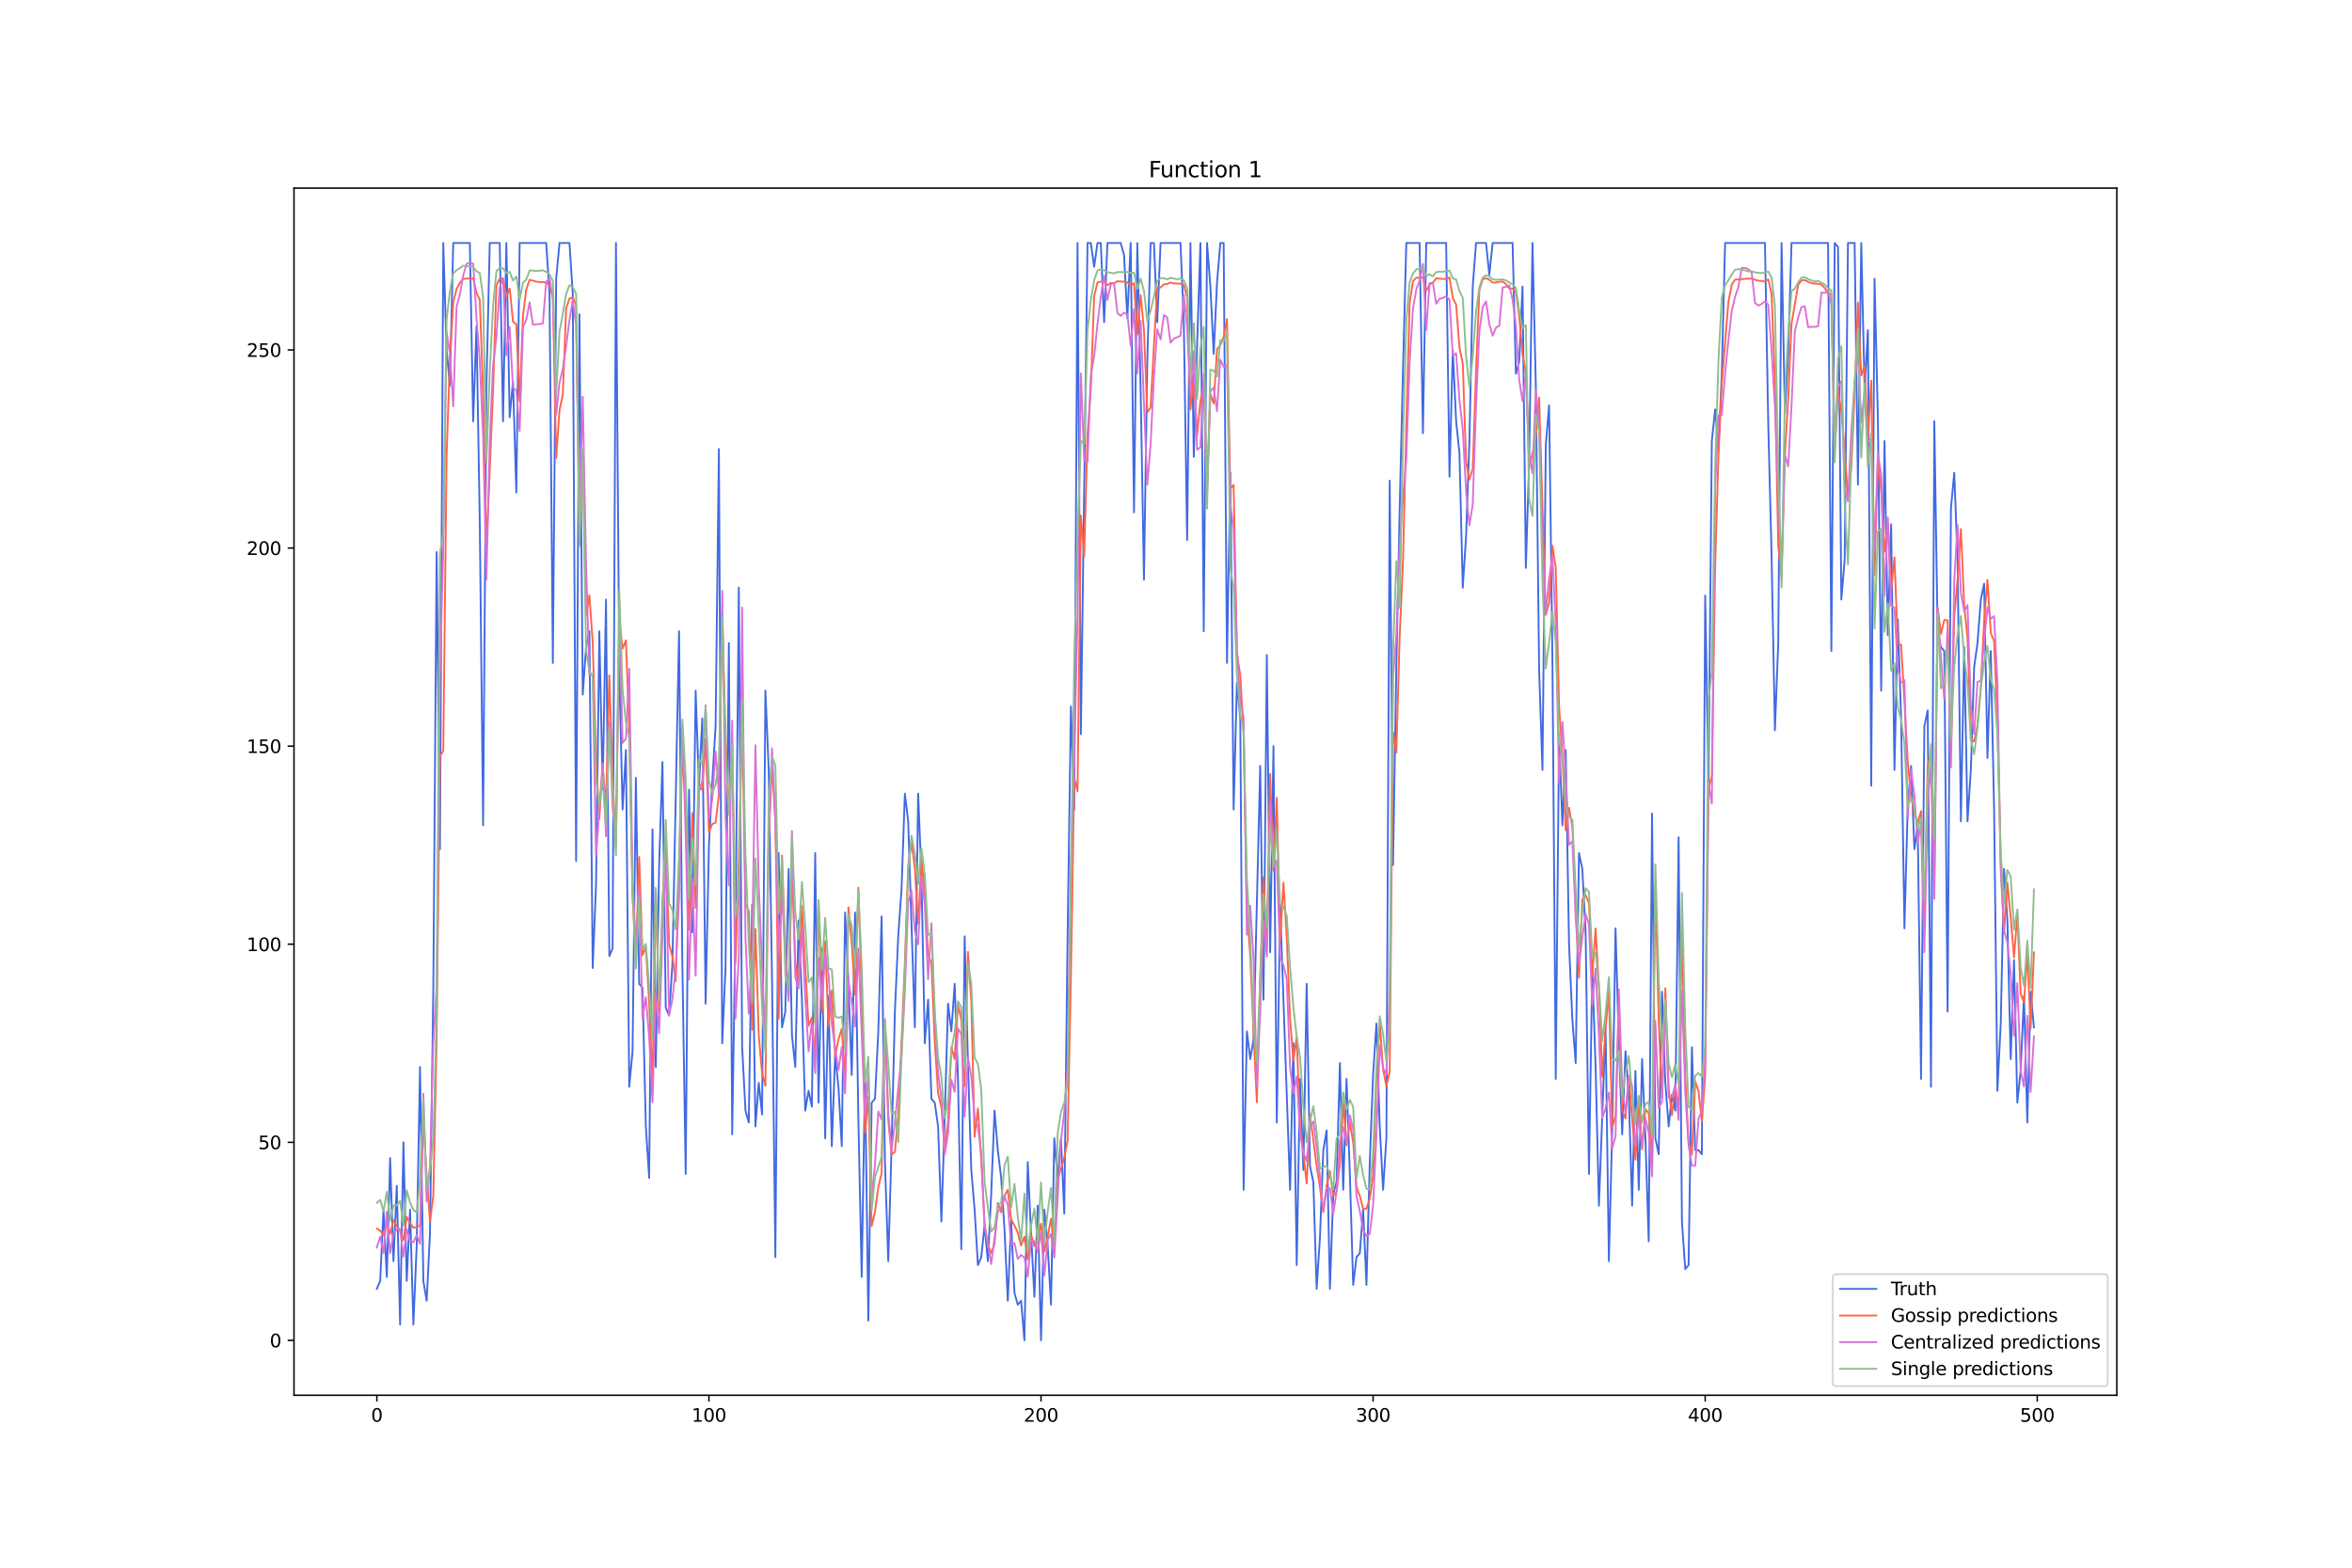<?xml version="1.0" encoding="utf-8" standalone="no"?>
<!DOCTYPE svg PUBLIC "-//W3C//DTD SVG 1.1//EN"
  "http://www.w3.org/Graphics/SVG/1.1/DTD/svg11.dtd">
<svg xmlns:xlink="http://www.w3.org/1999/xlink" width="1296pt" height="864pt" viewBox="0 0 1296 864" xmlns="http://www.w3.org/2000/svg" version="1.1">
 <defs>
  <style type="text/css">*{stroke-linejoin: round; stroke-linecap: butt}</style>
 </defs>
 <g id="figure_1">
  <g id="patch_1">
   <path d="M 0 864 
L 1296 864 
L 1296 0 
L 0 0 
z
" style="fill: #ffffff"/>
  </g>
  <g id="axes_1">
   <g id="patch_2">
    <path d="M 162 768.96 
L 1166.4 768.96 
L 1166.4 103.68 
L 162 103.68 
z
" style="fill: #ffffff"/>
   </g>
   <g id="matplotlib.axis_1">
    <g id="xtick_1">
     <g id="line2d_1">
      <defs>
       <path id="m20502ff888" d="M 0 0 
L 0 3.5 
" style="stroke: #000000; stroke-width: 0.8"/>
      </defs>
      <g>
       <use xlink:href="#m20502ff888" x="207.655" y="768.96" style="stroke: #000000; stroke-width: 0.8"/>
      </g>
     </g>
     <g id="text_1">
      <!-- 0 -->
      <g transform="translate(204.473 783.558) scale(0.1 -0.1)">
       <defs>
        <path id="DejaVuSans-30" d="M 2034 4250 
Q 1547 4250 1301 3770 
Q 1056 3291 1056 2328 
Q 1056 1369 1301 889 
Q 1547 409 2034 409 
Q 2525 409 2770 889 
Q 3016 1369 3016 2328 
Q 3016 3291 2770 3770 
Q 2525 4250 2034 4250 
z
M 2034 4750 
Q 2819 4750 3233 4129 
Q 3647 3509 3647 2328 
Q 3647 1150 3233 529 
Q 2819 -91 2034 -91 
Q 1250 -91 836 529 
Q 422 1150 422 2328 
Q 422 3509 836 4129 
Q 1250 4750 2034 4750 
z
" transform="scale(0.016)"/>
       </defs>
       <use xlink:href="#DejaVuSans-30"/>
      </g>
     </g>
    </g>
    <g id="xtick_2">
     <g id="line2d_2">
      <g>
       <use xlink:href="#m20502ff888" x="390.639" y="768.96" style="stroke: #000000; stroke-width: 0.8"/>
      </g>
     </g>
     <g id="text_2">
      <!-- 100 -->
      <g transform="translate(381.095 783.558) scale(0.1 -0.1)">
       <defs>
        <path id="DejaVuSans-31" d="M 794 531 
L 1825 531 
L 1825 4091 
L 703 3866 
L 703 4441 
L 1819 4666 
L 2450 4666 
L 2450 531 
L 3481 531 
L 3481 0 
L 794 0 
L 794 531 
z
" transform="scale(0.016)"/>
       </defs>
       <use xlink:href="#DejaVuSans-31"/>
       <use xlink:href="#DejaVuSans-30" x="63.623"/>
       <use xlink:href="#DejaVuSans-30" x="127.246"/>
      </g>
     </g>
    </g>
    <g id="xtick_3">
     <g id="line2d_3">
      <g>
       <use xlink:href="#m20502ff888" x="573.623" y="768.96" style="stroke: #000000; stroke-width: 0.8"/>
      </g>
     </g>
     <g id="text_3">
      <!-- 200 -->
      <g transform="translate(564.079 783.558) scale(0.1 -0.1)">
       <defs>
        <path id="DejaVuSans-32" d="M 1228 531 
L 3431 531 
L 3431 0 
L 469 0 
L 469 531 
Q 828 903 1448 1529 
Q 2069 2156 2228 2338 
Q 2531 2678 2651 2914 
Q 2772 3150 2772 3378 
Q 2772 3750 2511 3984 
Q 2250 4219 1831 4219 
Q 1534 4219 1204 4116 
Q 875 4013 500 3803 
L 500 4441 
Q 881 4594 1212 4672 
Q 1544 4750 1819 4750 
Q 2544 4750 2975 4387 
Q 3406 4025 3406 3419 
Q 3406 3131 3298 2873 
Q 3191 2616 2906 2266 
Q 2828 2175 2409 1742 
Q 1991 1309 1228 531 
z
" transform="scale(0.016)"/>
       </defs>
       <use xlink:href="#DejaVuSans-32"/>
       <use xlink:href="#DejaVuSans-30" x="63.623"/>
       <use xlink:href="#DejaVuSans-30" x="127.246"/>
      </g>
     </g>
    </g>
    <g id="xtick_4">
     <g id="line2d_4">
      <g>
       <use xlink:href="#m20502ff888" x="756.607" y="768.96" style="stroke: #000000; stroke-width: 0.8"/>
      </g>
     </g>
     <g id="text_4">
      <!-- 300 -->
      <g transform="translate(747.063 783.558) scale(0.1 -0.1)">
       <defs>
        <path id="DejaVuSans-33" d="M 2597 2516 
Q 3050 2419 3304 2112 
Q 3559 1806 3559 1356 
Q 3559 666 3084 287 
Q 2609 -91 1734 -91 
Q 1441 -91 1130 -33 
Q 819 25 488 141 
L 488 750 
Q 750 597 1062 519 
Q 1375 441 1716 441 
Q 2309 441 2620 675 
Q 2931 909 2931 1356 
Q 2931 1769 2642 2001 
Q 2353 2234 1838 2234 
L 1294 2234 
L 1294 2753 
L 1863 2753 
Q 2328 2753 2575 2939 
Q 2822 3125 2822 3475 
Q 2822 3834 2567 4026 
Q 2313 4219 1838 4219 
Q 1578 4219 1281 4162 
Q 984 4106 628 3988 
L 628 4550 
Q 988 4650 1302 4700 
Q 1616 4750 1894 4750 
Q 2613 4750 3031 4423 
Q 3450 4097 3450 3541 
Q 3450 3153 3228 2886 
Q 3006 2619 2597 2516 
z
" transform="scale(0.016)"/>
       </defs>
       <use xlink:href="#DejaVuSans-33"/>
       <use xlink:href="#DejaVuSans-30" x="63.623"/>
       <use xlink:href="#DejaVuSans-30" x="127.246"/>
      </g>
     </g>
    </g>
    <g id="xtick_5">
     <g id="line2d_5">
      <g>
       <use xlink:href="#m20502ff888" x="939.591" y="768.96" style="stroke: #000000; stroke-width: 0.8"/>
      </g>
     </g>
     <g id="text_5">
      <!-- 400 -->
      <g transform="translate(930.047 783.558) scale(0.1 -0.1)">
       <defs>
        <path id="DejaVuSans-34" d="M 2419 4116 
L 825 1625 
L 2419 1625 
L 2419 4116 
z
M 2253 4666 
L 3047 4666 
L 3047 1625 
L 3713 1625 
L 3713 1100 
L 3047 1100 
L 3047 0 
L 2419 0 
L 2419 1100 
L 313 1100 
L 313 1709 
L 2253 4666 
z
" transform="scale(0.016)"/>
       </defs>
       <use xlink:href="#DejaVuSans-34"/>
       <use xlink:href="#DejaVuSans-30" x="63.623"/>
       <use xlink:href="#DejaVuSans-30" x="127.246"/>
      </g>
     </g>
    </g>
    <g id="xtick_6">
     <g id="line2d_6">
      <g>
       <use xlink:href="#m20502ff888" x="1122.575" y="768.96" style="stroke: #000000; stroke-width: 0.8"/>
      </g>
     </g>
     <g id="text_6">
      <!-- 500 -->
      <g transform="translate(1113.032 783.558) scale(0.1 -0.1)">
       <defs>
        <path id="DejaVuSans-35" d="M 691 4666 
L 3169 4666 
L 3169 4134 
L 1269 4134 
L 1269 2991 
Q 1406 3038 1543 3061 
Q 1681 3084 1819 3084 
Q 2600 3084 3056 2656 
Q 3513 2228 3513 1497 
Q 3513 744 3044 326 
Q 2575 -91 1722 -91 
Q 1428 -91 1123 -41 
Q 819 9 494 109 
L 494 744 
Q 775 591 1075 516 
Q 1375 441 1709 441 
Q 2250 441 2565 725 
Q 2881 1009 2881 1497 
Q 2881 1984 2565 2268 
Q 2250 2553 1709 2553 
Q 1456 2553 1204 2497 
Q 953 2441 691 2322 
L 691 4666 
z
" transform="scale(0.016)"/>
       </defs>
       <use xlink:href="#DejaVuSans-35"/>
       <use xlink:href="#DejaVuSans-30" x="63.623"/>
       <use xlink:href="#DejaVuSans-30" x="127.246"/>
      </g>
     </g>
    </g>
   </g>
   <g id="matplotlib.axis_2">
    <g id="ytick_1">
     <g id="line2d_7">
      <defs>
       <path id="m3c1c1948bb" d="M 0 0 
L -3.5 0 
" style="stroke: #000000; stroke-width: 0.8"/>
      </defs>
      <g>
       <use xlink:href="#m3c1c1948bb" x="162" y="738.72" style="stroke: #000000; stroke-width: 0.8"/>
      </g>
     </g>
     <g id="text_7">
      <!-- 0 -->
      <g transform="translate(148.637 742.519) scale(0.1 -0.1)">
       <use xlink:href="#DejaVuSans-30"/>
      </g>
     </g>
    </g>
    <g id="ytick_2">
     <g id="line2d_8">
      <g>
       <use xlink:href="#m3c1c1948bb" x="162" y="629.55" style="stroke: #000000; stroke-width: 0.8"/>
      </g>
     </g>
     <g id="text_8">
      <!-- 50 -->
      <g transform="translate(142.275 633.35) scale(0.1 -0.1)">
       <use xlink:href="#DejaVuSans-35"/>
       <use xlink:href="#DejaVuSans-30" x="63.623"/>
      </g>
     </g>
    </g>
    <g id="ytick_3">
     <g id="line2d_9">
      <g>
       <use xlink:href="#m3c1c1948bb" x="162" y="520.381" style="stroke: #000000; stroke-width: 0.8"/>
      </g>
     </g>
     <g id="text_9">
      <!-- 100 -->
      <g transform="translate(135.912 524.18) scale(0.1 -0.1)">
       <use xlink:href="#DejaVuSans-31"/>
       <use xlink:href="#DejaVuSans-30" x="63.623"/>
       <use xlink:href="#DejaVuSans-30" x="127.246"/>
      </g>
     </g>
    </g>
    <g id="ytick_4">
     <g id="line2d_10">
      <g>
       <use xlink:href="#m3c1c1948bb" x="162" y="411.211" style="stroke: #000000; stroke-width: 0.8"/>
      </g>
     </g>
     <g id="text_10">
      <!-- 150 -->
      <g transform="translate(135.912 415.01) scale(0.1 -0.1)">
       <use xlink:href="#DejaVuSans-31"/>
       <use xlink:href="#DejaVuSans-35" x="63.623"/>
       <use xlink:href="#DejaVuSans-30" x="127.246"/>
      </g>
     </g>
    </g>
    <g id="ytick_5">
     <g id="line2d_11">
      <g>
       <use xlink:href="#m3c1c1948bb" x="162" y="302.041" style="stroke: #000000; stroke-width: 0.8"/>
      </g>
     </g>
     <g id="text_11">
      <!-- 200 -->
      <g transform="translate(135.912 305.841) scale(0.1 -0.1)">
       <use xlink:href="#DejaVuSans-32"/>
       <use xlink:href="#DejaVuSans-30" x="63.623"/>
       <use xlink:href="#DejaVuSans-30" x="127.246"/>
      </g>
     </g>
    </g>
    <g id="ytick_6">
     <g id="line2d_12">
      <g>
       <use xlink:href="#m3c1c1948bb" x="162" y="192.872" style="stroke: #000000; stroke-width: 0.8"/>
      </g>
     </g>
     <g id="text_12">
      <!-- 250 -->
      <g transform="translate(135.912 196.671) scale(0.1 -0.1)">
       <use xlink:href="#DejaVuSans-32"/>
       <use xlink:href="#DejaVuSans-35" x="63.623"/>
       <use xlink:href="#DejaVuSans-30" x="127.246"/>
      </g>
     </g>
    </g>
   </g>
   <g id="line2d_13">
    <path d="M 207.655 710.336 
L 209.484 705.969 
L 211.314 666.668 
L 213.144 703.786 
L 214.974 638.284 
L 216.804 695.052 
L 218.634 653.568 
L 220.463 729.986 
L 222.293 629.55 
L 224.123 705.969 
L 225.953 666.668 
L 227.783 729.986 
L 229.613 686.319 
L 231.442 588.066 
L 233.272 705.969 
L 235.102 716.886 
L 236.932 679.768 
L 238.762 544.398 
L 240.592 304.225 
L 242.422 467.979 
L 244.251 133.92 
L 246.081 192.872 
L 247.911 212.522 
L 249.741 133.92 
L 258.89 133.92 
L 260.72 232.173 
L 262.55 179.771 
L 264.38 288.941 
L 266.209 454.879 
L 268.039 212.522 
L 269.869 133.92 
L 275.359 133.92 
L 277.189 232.173 
L 279.018 133.92 
L 280.848 229.989 
L 282.678 210.339 
L 284.508 271.474 
L 286.338 133.92 
L 300.976 133.92 
L 302.806 162.304 
L 304.636 365.36 
L 306.466 153.571 
L 308.296 133.92 
L 313.785 133.92 
L 315.615 162.304 
L 317.445 474.529 
L 319.275 173.221 
L 321.105 382.827 
L 322.935 356.626 
L 324.764 347.893 
L 326.594 533.481 
L 328.424 487.63 
L 330.254 347.893 
L 332.084 435.228 
L 333.914 330.425 
L 335.743 526.931 
L 337.573 522.564 
L 339.403 133.92 
L 341.233 369.726 
L 343.063 446.145 
L 344.893 413.394 
L 346.723 598.983 
L 348.552 579.332 
L 350.382 428.678 
L 352.212 542.215 
L 354.042 544.398 
L 355.872 620.817 
L 357.702 649.201 
L 359.531 457.062 
L 361.361 588.066 
L 363.191 476.713 
L 365.021 419.945 
L 366.851 555.315 
L 368.681 559.682 
L 370.51 531.298 
L 374.17 347.893 
L 376 531.298 
L 377.83 647.017 
L 379.66 435.228 
L 381.489 513.83 
L 383.319 380.643 
L 385.149 433.045 
L 386.979 395.927 
L 388.809 553.132 
L 390.639 465.796 
L 392.469 430.862 
L 394.298 400.294 
L 396.128 247.456 
L 397.958 574.965 
L 399.788 533.481 
L 401.618 354.443 
L 403.448 625.184 
L 405.277 511.647 
L 407.107 323.875 
L 408.937 577.149 
L 410.767 612.083 
L 412.597 618.633 
L 414.427 498.547 
L 416.256 620.817 
L 418.086 596.799 
L 419.916 614.267 
L 421.746 380.643 
L 423.576 424.311 
L 425.406 540.031 
L 427.236 692.869 
L 429.065 470.163 
L 430.895 566.232 
L 432.725 557.498 
L 434.555 478.896 
L 436.385 570.599 
L 438.215 588.066 
L 440.044 507.28 
L 441.874 550.948 
L 443.704 612.083 
L 445.534 601.166 
L 447.364 609.9 
L 449.194 470.163 
L 451.023 607.716 
L 452.853 522.564 
L 454.683 627.367 
L 456.513 548.765 
L 458.343 631.734 
L 460.173 581.516 
L 462.003 598.983 
L 463.832 631.734 
L 465.662 502.914 
L 467.492 542.215 
L 469.322 592.433 
L 471.152 502.914 
L 472.982 616.45 
L 474.811 703.786 
L 476.641 592.433 
L 478.471 727.803 
L 480.301 607.716 
L 482.131 605.533 
L 483.961 568.415 
L 485.79 505.097 
L 487.62 640.467 
L 489.45 695.052 
L 491.28 631.734 
L 493.11 557.498 
L 494.94 516.014 
L 496.77 489.813 
L 498.599 437.412 
L 500.429 452.695 
L 504.089 566.232 
L 505.919 437.412 
L 507.749 483.263 
L 509.578 574.965 
L 511.408 550.948 
L 513.238 605.533 
L 515.068 607.716 
L 516.898 620.817 
L 518.728 673.218 
L 520.557 616.45 
L 522.387 553.132 
L 524.217 568.415 
L 526.047 542.215 
L 527.877 594.616 
L 529.707 688.502 
L 531.536 516.014 
L 533.366 585.882 
L 535.196 644.834 
L 537.026 666.668 
L 538.856 697.236 
L 540.686 692.869 
L 542.516 675.402 
L 544.345 695.052 
L 546.175 657.934 
L 548.005 612.083 
L 549.835 633.917 
L 551.665 649.201 
L 553.495 677.585 
L 555.324 716.886 
L 557.154 673.218 
L 558.984 712.519 
L 560.814 719.069 
L 562.644 716.886 
L 564.474 738.72 
L 566.303 640.467 
L 568.133 679.768 
L 569.963 714.703 
L 571.793 664.485 
L 573.623 738.72 
L 575.453 666.668 
L 577.283 686.319 
L 579.112 719.069 
L 580.942 627.367 
L 582.772 649.201 
L 584.602 627.367 
L 586.432 668.851 
L 588.262 516.014 
L 590.091 389.377 
L 591.921 446.145 
L 593.751 133.92 
L 595.581 404.661 
L 599.241 133.92 
L 601.07 133.92 
L 602.9 147.02 
L 604.73 133.92 
L 606.56 133.92 
L 608.39 177.588 
L 610.22 133.92 
L 617.539 133.92 
L 619.369 140.47 
L 621.199 175.404 
L 623.029 133.92 
L 624.858 282.391 
L 626.688 133.92 
L 628.518 214.706 
L 630.348 319.508 
L 632.178 199.422 
L 634.008 133.92 
L 635.837 133.92 
L 637.667 177.588 
L 639.497 133.92 
L 650.476 133.92 
L 652.306 177.588 
L 654.136 297.675 
L 655.966 133.92 
L 657.796 251.823 
L 659.625 190.688 
L 661.455 133.92 
L 663.285 347.893 
L 665.115 133.92 
L 666.945 157.937 
L 668.775 195.055 
L 670.604 155.754 
L 672.434 133.92 
L 674.264 133.92 
L 676.094 365.36 
L 677.924 260.557 
L 679.754 446.145 
L 681.583 376.277 
L 683.413 395.927 
L 685.243 655.751 
L 687.073 568.415 
L 688.903 583.699 
L 690.733 572.782 
L 694.392 422.128 
L 696.222 550.948 
L 698.052 360.993 
L 699.882 524.747 
L 701.712 411.211 
L 703.542 618.633 
L 705.371 498.547 
L 710.861 655.751 
L 712.691 574.965 
L 714.521 697.236 
L 716.35 594.616 
L 718.18 644.834 
L 720.01 542.215 
L 721.84 642.651 
L 723.67 651.384 
L 725.5 710.336 
L 727.33 681.952 
L 729.159 633.917 
L 730.989 623 
L 732.819 710.336 
L 734.649 657.934 
L 736.479 651.384 
L 738.309 585.882 
L 740.138 655.751 
L 741.968 594.616 
L 743.798 647.017 
L 745.628 708.152 
L 747.458 692.869 
L 749.288 690.685 
L 751.117 666.668 
L 752.947 708.152 
L 754.777 640.467 
L 756.607 592.433 
L 758.437 564.049 
L 760.267 620.817 
L 762.097 655.751 
L 763.926 627.367 
L 765.756 264.924 
L 767.586 476.713 
L 769.416 367.543 
L 771.246 280.207 
L 773.076 203.789 
L 774.905 133.92 
L 782.225 133.92 
L 784.055 238.723 
L 785.884 133.92 
L 796.864 133.92 
L 798.693 262.74 
L 800.523 192.872 
L 802.353 232.173 
L 804.183 249.64 
L 806.013 323.875 
L 807.843 295.491 
L 809.672 243.09 
L 811.502 157.937 
L 813.332 133.92 
L 818.822 133.92 
L 820.651 151.387 
L 822.481 133.92 
L 833.46 133.92 
L 835.29 205.972 
L 837.12 199.422 
L 838.95 157.937 
L 840.78 312.958 
L 842.61 254.007 
L 844.439 133.92 
L 846.269 212.522 
L 848.099 369.726 
L 849.929 424.311 
L 851.759 245.273 
L 853.589 223.439 
L 855.418 363.176 
L 857.248 594.616 
L 859.078 404.661 
L 860.908 454.879 
L 862.738 413.394 
L 864.568 520.381 
L 866.397 561.865 
L 868.227 585.882 
L 870.057 470.163 
L 871.887 478.896 
L 873.717 513.83 
L 875.547 647.017 
L 877.377 533.481 
L 879.206 588.066 
L 881.036 664.485 
L 884.696 566.232 
L 886.526 695.052 
L 888.356 623 
L 890.185 511.647 
L 892.015 574.965 
L 893.845 625.184 
L 895.675 579.332 
L 897.505 603.35 
L 899.335 664.485 
L 901.164 590.249 
L 902.994 655.751 
L 904.824 583.699 
L 906.654 627.367 
L 908.484 684.135 
L 910.314 448.329 
L 912.144 627.367 
L 913.973 636.101 
L 915.803 546.581 
L 917.633 596.799 
L 919.463 620.817 
L 921.293 603.35 
L 923.123 612.083 
L 924.952 461.429 
L 926.782 673.218 
L 928.612 699.419 
L 930.442 697.236 
L 932.272 577.149 
L 934.102 633.917 
L 935.931 633.917 
L 937.761 636.101 
L 939.591 328.242 
L 941.421 430.862 
L 943.251 243.09 
L 945.081 225.623 
L 946.911 247.456 
L 948.74 205.972 
L 950.57 133.92 
L 972.528 133.92 
L 974.358 234.356 
L 976.188 306.408 
L 978.018 402.477 
L 979.848 354.443 
L 981.678 133.92 
L 983.507 227.806 
L 985.337 195.055 
L 987.167 133.92 
L 1007.295 133.92 
L 1009.125 358.81 
L 1010.955 133.92 
L 1012.785 136.103 
L 1014.615 330.425 
L 1016.444 308.591 
L 1018.274 133.92 
L 1021.934 133.92 
L 1023.764 267.107 
L 1025.594 133.92 
L 1027.424 214.706 
L 1029.253 181.955 
L 1031.083 433.045 
L 1032.913 153.571 
L 1034.743 229.989 
L 1036.573 380.643 
L 1038.403 243.09 
L 1040.232 350.076 
L 1042.062 288.941 
L 1043.892 424.311 
L 1045.722 341.342 
L 1047.552 395.927 
L 1049.382 511.647 
L 1051.211 443.962 
L 1053.041 422.128 
L 1054.871 467.979 
L 1056.701 454.879 
L 1058.531 594.616 
L 1060.361 400.294 
L 1062.191 391.56 
L 1064.02 598.983 
L 1065.85 232.173 
L 1067.68 347.893 
L 1069.51 356.626 
L 1071.34 358.81 
L 1073.17 557.498 
L 1074.999 280.207 
L 1076.829 260.557 
L 1078.659 308.591 
L 1080.489 452.695 
L 1082.319 356.626 
L 1084.149 452.695 
L 1085.978 424.311 
L 1087.808 367.543 
L 1089.638 354.443 
L 1091.468 330.425 
L 1093.298 321.692 
L 1095.128 417.761 
L 1096.958 358.81 
L 1098.787 446.145 
L 1100.617 601.166 
L 1102.447 564.049 
L 1104.277 478.896 
L 1106.107 507.28 
L 1107.937 583.699 
L 1109.766 529.114 
L 1111.596 607.716 
L 1113.426 590.249 
L 1115.256 548.765 
L 1117.086 618.633 
L 1118.916 546.581 
L 1120.745 566.232 
L 1120.745 566.232 
" clip-path="url(#p865ecac798)" style="fill: none; stroke: #4169e1; stroke-linecap: square"/>
   </g>
   <g id="line2d_14">
    <path d="M 207.655 677.1 
L 209.484 678.268 
L 211.314 680.532 
L 213.144 674.528 
L 214.974 679.984 
L 216.804 672.482 
L 218.634 675.581 
L 220.463 678.04 
L 222.293 683.482 
L 224.123 670.726 
L 225.953 673.988 
L 227.783 676.729 
L 229.613 676.236 
L 231.442 675.304 
L 233.272 617.652 
L 235.102 648.107 
L 236.932 673.132 
L 238.762 658.889 
L 240.592 572.969 
L 242.422 416.869 
L 244.251 413.721 
L 246.081 251.245 
L 247.911 197.344 
L 249.741 166.594 
L 251.571 159.349 
L 253.401 155.867 
L 255.23 153.693 
L 260.72 153.322 
L 262.55 161.287 
L 264.38 165.328 
L 266.209 216.376 
L 268.039 301.213 
L 269.869 259.434 
L 271.699 215.001 
L 273.529 157.213 
L 275.359 153.558 
L 277.189 153.437 
L 279.018 163.574 
L 280.848 158.978 
L 282.678 177.343 
L 284.508 178.637 
L 286.338 221.239 
L 288.168 173.945 
L 289.997 159.506 
L 291.827 154.159 
L 295.487 155.215 
L 297.317 155.439 
L 299.147 155.459 
L 300.976 155.722 
L 302.806 157.302 
L 304.636 163.688 
L 306.466 252.409 
L 308.296 226.107 
L 310.126 217.387 
L 311.956 170.037 
L 313.785 164.468 
L 315.615 163.947 
L 317.445 168.147 
L 319.275 294.394 
L 321.105 249.717 
L 322.935 339.542 
L 324.764 327.992 
L 326.594 353.983 
L 328.424 417.897 
L 330.254 451.432 
L 332.084 421.639 
L 333.914 445.177 
L 335.743 372.114 
L 337.573 428.089 
L 339.403 466.175 
L 341.233 341.932 
L 343.063 357.451 
L 344.893 352.89 
L 346.723 401.729 
L 348.552 494.607 
L 350.382 526.569 
L 352.212 472.337 
L 354.042 526.393 
L 355.872 522.071 
L 357.702 552.31 
L 359.531 596.884 
L 361.361 491.963 
L 363.191 558.025 
L 365.021 496.815 
L 366.851 464.158 
L 368.681 520.533 
L 370.51 527.217 
L 372.34 540.701 
L 376 413.471 
L 377.83 447.511 
L 379.66 512.367 
L 381.489 448.084 
L 383.319 500.366 
L 385.149 433.97 
L 386.979 435.167 
L 388.809 407.231 
L 390.639 458.503 
L 392.469 454.204 
L 394.298 453.361 
L 396.128 438.166 
L 397.958 336.805 
L 399.788 406.564 
L 401.618 448.416 
L 403.448 409.147 
L 405.277 530.647 
L 407.107 472.984 
L 408.937 396.237 
L 410.767 498.189 
L 412.597 502.091 
L 414.427 567.566 
L 416.256 511.972 
L 418.086 570.35 
L 419.916 591.552 
L 421.746 598.363 
L 423.576 461.996 
L 425.406 421.696 
L 427.236 451.92 
L 429.065 561.487 
L 430.895 471.538 
L 432.725 523.681 
L 434.555 548.813 
L 436.385 478.967 
L 438.215 530.258 
L 440.044 543.044 
L 441.874 499.296 
L 445.534 565.379 
L 447.364 560.827 
L 449.194 583.306 
L 451.023 496.124 
L 452.853 558.272 
L 454.683 518.687 
L 456.513 565.965 
L 458.343 545.848 
L 460.173 582.135 
L 462.003 572.971 
L 463.832 566.911 
L 465.662 595.609 
L 467.492 500.083 
L 469.322 519.858 
L 471.152 548.189 
L 472.982 489.251 
L 474.811 546.975 
L 476.641 624.52 
L 478.471 604.069 
L 480.301 675.703 
L 482.131 667.867 
L 483.961 654.291 
L 485.79 646.637 
L 487.62 563.387 
L 489.45 617.253 
L 491.28 636.175 
L 493.11 634.881 
L 494.94 614.868 
L 496.77 573.921 
L 498.599 530.474 
L 500.429 476.977 
L 502.259 464.396 
L 504.089 478.049 
L 505.919 509.257 
L 507.749 473.834 
L 509.578 491.93 
L 511.408 526.397 
L 513.238 530.644 
L 515.068 574.202 
L 516.898 602.467 
L 518.728 610.387 
L 520.557 632.308 
L 522.387 618.358 
L 524.217 577.232 
L 526.047 583.729 
L 527.877 553.674 
L 529.707 562.152 
L 531.536 598.598 
L 533.366 524.586 
L 535.196 551.376 
L 537.026 626.536 
L 538.856 610.91 
L 540.686 639.084 
L 542.516 674.805 
L 544.345 685.741 
L 546.175 690.704 
L 548.005 685.553 
L 549.835 662.887 
L 551.665 668.151 
L 553.495 659.034 
L 555.324 655.719 
L 557.154 672.003 
L 558.984 675.37 
L 560.814 679.343 
L 562.644 686.437 
L 564.474 681.601 
L 566.303 693.877 
L 568.133 680.385 
L 569.963 686.819 
L 571.793 682.913 
L 573.623 674.397 
L 575.453 689.659 
L 577.283 681.501 
L 579.112 671.806 
L 580.942 686.392 
L 582.772 649.736 
L 584.602 644.349 
L 586.432 638.045 
L 588.262 628.613 
L 590.091 538.015 
L 591.921 428.559 
L 593.751 436.006 
L 595.581 284.117 
L 597.411 306.759 
L 599.241 239.224 
L 601.07 214.181 
L 602.9 163.341 
L 604.73 155.658 
L 606.56 155.212 
L 608.39 155.145 
L 610.22 157.192 
L 612.05 155.939 
L 613.879 156.167 
L 615.709 154.956 
L 617.539 155.195 
L 619.369 155.243 
L 621.199 155.677 
L 623.029 157.514 
L 624.858 156.033 
L 626.688 184.371 
L 628.518 162.744 
L 630.348 181.917 
L 632.178 227.369 
L 634.008 224.559 
L 635.837 190.404 
L 637.667 158.375 
L 639.497 158.47 
L 641.327 156.682 
L 643.157 156.552 
L 644.987 155.707 
L 646.817 156.212 
L 650.476 156.37 
L 652.306 156.957 
L 654.136 164.042 
L 655.966 225.748 
L 657.796 206.997 
L 659.625 239.999 
L 661.455 220.883 
L 663.285 213.044 
L 665.115 272.072 
L 666.945 217.173 
L 668.775 222.398 
L 670.604 192.441 
L 672.434 190.156 
L 674.264 185.731 
L 676.094 175.822 
L 677.924 269.525 
L 679.754 267.215 
L 681.583 360.051 
L 683.413 372.309 
L 685.243 403.633 
L 687.073 501.19 
L 688.903 526.757 
L 690.733 569.889 
L 692.563 607.555 
L 694.392 538.627 
L 696.222 483.433 
L 698.052 521.625 
L 699.882 426.593 
L 701.712 479.759 
L 703.542 439.664 
L 705.371 518.39 
L 707.201 486.442 
L 709.031 516.633 
L 710.861 561.53 
L 712.691 584.706 
L 714.521 571.542 
L 716.35 619.493 
L 720.01 652.277 
L 721.84 614.438 
L 725.5 642.532 
L 727.33 654.615 
L 729.159 667.997 
L 730.989 653.677 
L 732.819 645.42 
L 734.649 659.003 
L 736.479 656.878 
L 738.309 641.017 
L 740.138 606.914 
L 741.968 631.235 
L 743.798 618.673 
L 745.628 629.705 
L 747.458 654.217 
L 749.288 659.126 
L 751.117 666.271 
L 752.947 666.174 
L 754.777 660.54 
L 756.607 648.258 
L 758.437 593.773 
L 760.267 563.658 
L 762.097 589.307 
L 763.926 598.556 
L 765.756 590.644 
L 767.586 403.613 
L 769.416 414.775 
L 771.246 350.777 
L 773.076 309.444 
L 774.905 234.737 
L 776.735 167.018 
L 778.565 154.988 
L 780.395 153.099 
L 784.055 152.91 
L 785.884 160.251 
L 787.714 156.787 
L 789.544 155.848 
L 791.374 153.376 
L 795.034 153.748 
L 796.864 153.757 
L 798.693 152.982 
L 800.523 164.085 
L 802.353 167.94 
L 804.183 191.386 
L 806.013 200.296 
L 807.843 254.53 
L 809.672 264.347 
L 811.502 258.246 
L 813.332 204.311 
L 815.162 159.787 
L 816.992 153.975 
L 818.822 153.362 
L 820.651 154.108 
L 822.481 155.757 
L 824.311 155.707 
L 826.141 155.309 
L 827.971 155.168 
L 829.801 156.616 
L 831.63 158.99 
L 833.46 159.084 
L 835.29 160.709 
L 837.12 174.232 
L 838.95 195.668 
L 840.78 205.075 
L 842.61 256.832 
L 844.439 249.951 
L 846.269 239.994 
L 848.099 219.07 
L 851.759 338.87 
L 853.589 332.285 
L 855.418 300.78 
L 857.248 312.71 
L 859.078 389.299 
L 860.908 416.046 
L 862.738 457.543 
L 864.568 445.24 
L 866.397 455.78 
L 868.227 498.996 
L 870.057 538.826 
L 871.887 495.794 
L 873.717 493.387 
L 875.547 497.605 
L 877.377 537.987 
L 879.206 511.739 
L 881.036 544.699 
L 882.866 593.518 
L 884.696 567.083 
L 886.526 546.722 
L 888.356 621.144 
L 890.185 615.209 
L 892.015 552.863 
L 893.845 612.371 
L 895.675 616.392 
L 897.505 593.352 
L 901.164 639.13 
L 902.994 606.142 
L 904.824 633.273 
L 906.654 611.378 
L 908.484 613.508 
L 910.314 641.528 
L 912.144 486.994 
L 913.973 562.126 
L 915.803 605.047 
L 917.633 544.663 
L 919.463 599.965 
L 921.293 614.648 
L 923.123 597.914 
L 924.952 612.032 
L 926.782 513.867 
L 928.612 593.153 
L 930.442 629.894 
L 932.272 636.234 
L 934.102 596.029 
L 935.931 601.431 
L 937.761 618.011 
L 939.591 593.359 
L 941.421 435.125 
L 943.251 427.403 
L 945.081 312.509 
L 946.911 250.825 
L 948.74 211.199 
L 952.4 166.237 
L 954.23 156.789 
L 956.06 154.104 
L 959.719 153.853 
L 963.379 153.536 
L 965.209 153.53 
L 967.039 154.196 
L 968.869 154.715 
L 970.698 154.898 
L 972.528 154.915 
L 974.358 153.972 
L 976.188 162.016 
L 978.018 210.72 
L 979.848 300.864 
L 981.678 318.318 
L 983.507 250.501 
L 985.337 219.927 
L 987.167 178.386 
L 990.827 157.024 
L 992.657 154.472 
L 994.486 154.369 
L 996.316 155.294 
L 998.146 156.06 
L 999.976 156.339 
L 1001.806 156.364 
L 1003.636 156.828 
L 1005.465 158.729 
L 1007.295 162.015 
L 1009.125 162.15 
L 1010.955 250.183 
L 1012.785 215.75 
L 1014.615 226.363 
L 1016.444 247.989 
L 1018.274 274.317 
L 1020.104 257.807 
L 1021.934 217.626 
L 1023.764 166.717 
L 1025.594 206.935 
L 1027.424 201.496 
L 1029.253 242.311 
L 1031.083 209.808 
L 1032.913 316.982 
L 1034.743 253.116 
L 1036.573 271.085 
L 1038.403 304.027 
L 1040.232 288.038 
L 1042.062 325.816 
L 1043.892 307.141 
L 1045.722 354.907 
L 1047.552 355.318 
L 1049.382 386.542 
L 1051.211 420.065 
L 1053.041 438.701 
L 1054.871 448.484 
L 1056.701 453.405 
L 1058.531 447.016 
L 1060.361 507.595 
L 1062.191 422.035 
L 1064.02 414.54 
L 1065.85 487.496 
L 1067.68 334.705 
L 1069.51 349.364 
L 1071.34 341.654 
L 1073.17 341.901 
L 1074.999 414.832 
L 1076.829 339.648 
L 1078.659 319.439 
L 1080.489 291.548 
L 1082.319 333.893 
L 1084.149 351.581 
L 1085.978 407.074 
L 1087.808 408.628 
L 1089.638 399.587 
L 1091.468 378.812 
L 1093.298 341.847 
L 1095.128 319.562 
L 1096.958 348.882 
L 1098.787 353.434 
L 1100.617 396.64 
L 1102.447 474.988 
L 1104.277 514.211 
L 1106.107 486.403 
L 1107.937 505.702 
L 1109.766 527.598 
L 1111.596 503.817 
L 1113.426 547.758 
L 1115.256 552.512 
L 1117.086 525.778 
L 1118.916 566.878 
L 1120.745 524.89 
L 1120.745 524.89 
" clip-path="url(#p865ecac798)" style="fill: none; stroke: #ff6347; stroke-linecap: square"/>
   </g>
   <g id="line2d_15">
    <path d="M 207.655 687.551 
L 209.484 681.563 
L 211.314 690.673 
L 213.144 667.812 
L 214.974 690.711 
L 216.804 680.03 
L 218.634 677.514 
L 220.463 677.794 
L 222.293 692.564 
L 224.123 677.304 
L 225.953 683.553 
L 227.783 684.605 
L 229.613 680.764 
L 231.442 685.552 
L 233.272 602.729 
L 235.102 662.26 
L 236.932 642.273 
L 238.762 574.574 
L 240.592 543.821 
L 242.422 372.272 
L 244.251 302.282 
L 246.081 182.664 
L 247.911 194.934 
L 249.741 223.996 
L 251.571 169.1 
L 253.401 162.362 
L 255.23 151.821 
L 257.06 145.46 
L 258.89 144.89 
L 260.72 145.326 
L 262.55 175.253 
L 264.38 198.977 
L 266.209 240.672 
L 268.039 319.457 
L 269.869 243.236 
L 271.699 201.299 
L 273.529 185.926 
L 275.359 158.348 
L 277.189 153.591 
L 279.018 195.954 
L 280.848 180.231 
L 282.678 213.817 
L 284.508 215.044 
L 286.338 237.448 
L 288.168 180.326 
L 289.997 176.227 
L 291.827 166.624 
L 293.657 178.933 
L 295.487 178.678 
L 297.317 178.61 
L 299.147 178.236 
L 300.976 155.101 
L 302.806 153.545 
L 304.636 164.928 
L 306.466 228.46 
L 308.296 210.95 
L 310.126 203.222 
L 311.956 190.802 
L 313.785 176.435 
L 315.615 165.251 
L 317.445 179.181 
L 319.275 284.086 
L 321.105 218.708 
L 322.935 310.518 
L 324.764 371.554 
L 326.594 371.926 
L 328.424 471.762 
L 332.084 420.503 
L 333.914 460.895 
L 335.743 397.845 
L 337.573 444.508 
L 339.403 464.324 
L 341.233 334.265 
L 343.063 409.447 
L 344.893 407.06 
L 346.723 368.639 
L 348.552 484.464 
L 350.382 521.643 
L 352.212 489.353 
L 354.042 561.456 
L 355.872 549.574 
L 357.702 571.588 
L 359.531 607.587 
L 361.361 547.221 
L 363.191 569.457 
L 365.021 516.988 
L 366.851 472.817 
L 368.681 559.492 
L 370.51 550.63 
L 372.34 533.866 
L 374.17 495.427 
L 376 400.307 
L 377.83 460.289 
L 379.66 539.865 
L 381.489 484.092 
L 383.319 537.796 
L 385.149 436.591 
L 386.979 430.361 
L 388.809 388.649 
L 390.639 451.708 
L 392.469 440.419 
L 394.298 414.227 
L 396.128 437.769 
L 397.958 325.558 
L 399.788 450.511 
L 401.618 488.038 
L 403.448 397.159 
L 405.277 561.343 
L 407.107 527.764 
L 408.937 334.826 
L 410.767 516.679 
L 412.597 558.7 
L 414.427 522.808 
L 416.256 410.708 
L 418.086 488.139 
L 419.916 532.529 
L 421.746 573.345 
L 423.576 462.095 
L 425.406 412.411 
L 427.236 453.288 
L 429.065 524.559 
L 430.895 494.477 
L 432.725 525.625 
L 434.555 551.702 
L 436.385 457.934 
L 438.215 538.791 
L 440.044 544.735 
L 441.874 511.965 
L 443.704 549.904 
L 445.534 579.512 
L 447.364 563.265 
L 449.194 591.423 
L 451.023 527.84 
L 452.853 550.572 
L 454.683 525.733 
L 456.513 536.73 
L 458.343 563.984 
L 460.173 577.786 
L 462.003 589.694 
L 463.832 577.005 
L 465.662 602.501 
L 467.492 540.145 
L 469.322 552.075 
L 471.152 565.766 
L 472.982 522.63 
L 476.641 615.955 
L 478.471 590.933 
L 480.301 659.537 
L 482.131 641.747 
L 483.961 612.533 
L 485.79 617.132 
L 487.62 561.672 
L 489.45 613.638 
L 491.28 634.195 
L 493.11 618.504 
L 496.77 581.443 
L 498.599 546.258 
L 500.429 496.981 
L 502.259 490.94 
L 504.089 512.852 
L 505.919 520.448 
L 507.749 482.599 
L 509.578 498.547 
L 511.408 539.654 
L 513.238 508.783 
L 515.068 559.523 
L 516.898 590.973 
L 518.728 605.777 
L 520.557 636.348 
L 522.387 624.857 
L 524.217 595.151 
L 526.047 601.701 
L 527.877 566.819 
L 529.707 570.104 
L 531.536 615.524 
L 533.366 582.976 
L 535.196 593.249 
L 537.026 615.892 
L 538.856 621.048 
L 540.686 635.534 
L 542.516 675.679 
L 544.345 685.481 
L 546.175 696.665 
L 549.835 668.011 
L 551.665 665.352 
L 553.495 659.386 
L 555.324 664.044 
L 557.154 685.932 
L 558.984 685.147 
L 560.814 693.863 
L 562.644 691.657 
L 564.474 693.034 
L 566.303 703.552 
L 568.133 683.312 
L 569.963 684.16 
L 571.793 689.969 
L 573.623 678.917 
L 575.453 703.051 
L 577.283 683.433 
L 579.112 680.034 
L 580.942 693.066 
L 584.602 628.87 
L 586.432 612.592 
L 588.262 587.62 
L 590.091 474.381 
L 591.921 420.514 
L 593.751 338.697 
L 595.581 205.794 
L 597.411 253.269 
L 599.241 254.682 
L 601.07 206.935 
L 602.9 196.299 
L 604.73 178.634 
L 606.56 163.662 
L 608.39 151.958 
L 610.22 165.309 
L 612.05 156.714 
L 613.879 155.949 
L 615.709 172.513 
L 617.539 174.092 
L 619.369 172.333 
L 621.199 173.222 
L 623.029 190.618 
L 624.858 170.312 
L 626.688 205.796 
L 628.518 176.853 
L 632.178 267.098 
L 634.008 244.789 
L 635.837 208.166 
L 637.667 181.5 
L 639.497 187.158 
L 641.327 173.645 
L 643.157 174.906 
L 644.987 188.893 
L 646.817 186.597 
L 650.476 185.057 
L 652.306 162.355 
L 654.136 180.633 
L 655.966 217.827 
L 657.796 193.542 
L 659.625 247.856 
L 661.455 246.561 
L 663.285 205.85 
L 665.115 269.149 
L 666.945 215.504 
L 668.775 213.656 
L 670.604 226.665 
L 672.434 198.165 
L 674.264 202.13 
L 676.094 201.26 
L 677.924 277.195 
L 679.754 292.196 
L 681.583 357.475 
L 683.413 387.011 
L 685.243 395.076 
L 687.073 515.131 
L 688.903 499.153 
L 690.733 528.447 
L 692.563 598.501 
L 694.392 557.888 
L 696.222 507.146 
L 698.052 527.235 
L 699.882 442.579 
L 701.712 476.873 
L 703.542 474.47 
L 705.371 527.516 
L 707.201 531.925 
L 709.031 539.629 
L 710.861 588.084 
L 712.691 602.643 
L 714.521 593.259 
L 716.35 624.245 
L 718.18 635.239 
L 720.01 639.858 
L 721.84 621.453 
L 723.67 618.147 
L 725.5 632.125 
L 727.33 648.459 
L 729.159 667.422 
L 730.989 654.695 
L 732.819 654.859 
L 734.649 669.019 
L 736.479 656.701 
L 738.309 629.014 
L 740.138 621.207 
L 741.968 629.92 
L 743.798 614.654 
L 745.628 622.276 
L 747.458 658.957 
L 749.288 667.559 
L 751.117 677.809 
L 752.947 681.278 
L 754.777 680.107 
L 756.607 664.159 
L 758.437 625.572 
L 760.267 576.147 
L 762.097 588.505 
L 763.926 592.178 
L 765.756 545.985 
L 767.586 373.351 
L 769.416 350.71 
L 771.246 299.668 
L 773.076 274.177 
L 774.905 252.83 
L 776.735 199.541 
L 778.565 170.145 
L 780.395 159.591 
L 782.225 154.59 
L 784.055 145.482 
L 785.884 181.894 
L 787.714 156.119 
L 789.544 155.759 
L 791.374 167.427 
L 793.204 164.652 
L 795.034 164.293 
L 796.864 163.201 
L 798.693 165.179 
L 800.523 196.072 
L 802.353 194.715 
L 804.183 220.449 
L 806.013 236.564 
L 807.843 270.837 
L 809.672 289.567 
L 811.502 278.015 
L 813.332 223.506 
L 815.162 182.581 
L 816.992 169.292 
L 818.822 166.063 
L 820.651 178.565 
L 822.481 185.004 
L 824.311 180.596 
L 826.141 179.536 
L 827.971 158.43 
L 829.801 158.107 
L 831.63 157.267 
L 833.46 165.123 
L 835.29 179.301 
L 837.12 209.46 
L 838.95 221.081 
L 840.78 206.305 
L 842.61 251.313 
L 844.439 260.857 
L 846.269 215.275 
L 848.099 234.011 
L 849.929 297.714 
L 851.759 337.623 
L 853.589 318.952 
L 855.418 306.693 
L 857.248 343.598 
L 859.078 431.482 
L 860.908 397.899 
L 862.738 425.896 
L 864.568 465.64 
L 866.397 463.573 
L 868.227 505.667 
L 870.057 531.656 
L 871.887 516.64 
L 873.717 503.833 
L 875.547 509.636 
L 877.377 554.247 
L 879.206 533.718 
L 881.036 570.823 
L 882.866 616.185 
L 884.696 610.912 
L 886.526 602.194 
L 888.356 632.967 
L 890.185 626.286 
L 892.015 545.207 
L 893.845 599.206 
L 895.675 613.601 
L 897.505 592.858 
L 899.335 598.452 
L 901.164 631.361 
L 902.994 615.638 
L 904.824 631.558 
L 906.654 616.108 
L 908.484 624.637 
L 910.314 648.381 
L 912.144 562.77 
L 913.973 610.637 
L 915.803 607.119 
L 917.633 552.664 
L 919.463 604.929 
L 921.293 604.782 
L 923.123 597.708 
L 924.952 617.233 
L 926.782 545.637 
L 928.612 601.823 
L 930.442 631.218 
L 932.272 642.443 
L 934.102 642.507 
L 935.931 616.503 
L 937.761 612.259 
L 939.591 584.705 
L 941.421 431.395 
L 943.251 442.938 
L 945.081 269.562 
L 946.911 228.996 
L 948.74 228.71 
L 950.57 205.627 
L 952.4 187.41 
L 954.23 171.505 
L 956.06 163.574 
L 957.89 158.218 
L 959.719 147.678 
L 961.549 147.639 
L 963.379 148.394 
L 965.209 150.004 
L 967.039 166.902 
L 968.869 168.392 
L 970.698 167.505 
L 972.528 166.086 
L 974.358 167.887 
L 976.188 193.525 
L 978.018 224.219 
L 979.848 273.392 
L 981.678 314.146 
L 983.507 250.563 
L 985.337 257.069 
L 987.167 223.572 
L 988.997 182.698 
L 990.827 174.992 
L 992.657 169.239 
L 994.486 168.773 
L 996.316 180.34 
L 998.146 180.099 
L 999.976 180.153 
L 1001.806 179.826 
L 1003.636 161.222 
L 1005.465 161.404 
L 1007.295 160.344 
L 1009.125 168.011 
L 1010.955 240.645 
L 1012.785 213.637 
L 1014.615 210.117 
L 1016.444 268.731 
L 1018.274 276.3 
L 1020.104 237.59 
L 1021.934 210.933 
L 1023.764 194.4 
L 1025.594 232.606 
L 1027.424 215.86 
L 1029.253 243.89 
L 1031.083 241.525 
L 1032.913 303.688 
L 1034.743 249.868 
L 1036.573 261.579 
L 1038.403 328.546 
L 1040.232 285.172 
L 1042.062 333.898 
L 1043.892 334.818 
L 1045.722 368.45 
L 1047.552 376.198 
L 1049.382 374.831 
L 1051.211 450.415 
L 1053.041 423.963 
L 1054.871 438.612 
L 1056.701 464.679 
L 1058.531 453.827 
L 1060.361 524.762 
L 1062.191 442.439 
L 1064.02 421.516 
L 1065.85 495.369 
L 1067.68 335.099 
L 1069.51 362.514 
L 1071.34 385.507 
L 1073.17 345.586 
L 1074.999 422.947 
L 1076.829 320.237 
L 1078.659 289.371 
L 1080.489 326.832 
L 1082.319 336.711 
L 1084.149 333.468 
L 1085.978 389.146 
L 1087.808 404.568 
L 1089.638 375.86 
L 1091.468 375.13 
L 1093.298 353.678 
L 1095.128 334.609 
L 1096.958 341.118 
L 1098.787 339.547 
L 1100.617 375.674 
L 1102.447 480.03 
L 1104.277 512.989 
L 1106.107 519.551 
L 1107.937 536.423 
L 1109.766 570.863 
L 1111.596 541.85 
L 1113.426 590.009 
L 1115.256 598.84 
L 1117.086 559.833 
L 1118.916 601.815 
L 1120.745 571.199 
L 1120.745 571.199 
" clip-path="url(#p865ecac798)" style="fill: none; stroke: #da70d6; stroke-linecap: square"/>
   </g>
   <g id="line2d_16">
    <path d="M 207.655 662.956 
L 209.484 661.331 
L 211.314 667.474 
L 213.144 656.783 
L 214.974 672.635 
L 216.804 664.332 
L 218.634 664.267 
L 220.463 661.863 
L 222.293 675.474 
L 224.123 655.902 
L 225.953 662.856 
L 227.783 666.754 
L 229.613 668.266 
L 231.442 650.09 
L 233.272 605.519 
L 235.102 655.129 
L 236.932 645.75 
L 238.762 627.635 
L 240.592 559.225 
L 242.422 304.899 
L 244.251 293.7 
L 246.081 176.257 
L 247.911 160.379 
L 249.741 150.659 
L 251.571 148.917 
L 253.401 147.75 
L 255.23 146.424 
L 258.89 146.885 
L 260.72 147.18 
L 262.55 149.436 
L 264.38 150.557 
L 266.209 163.63 
L 268.039 254.688 
L 269.869 204.81 
L 271.699 168.365 
L 273.529 149.528 
L 275.359 147.695 
L 277.189 147.891 
L 279.018 150.569 
L 280.848 149.82 
L 282.678 154.595 
L 284.508 152.407 
L 286.338 165.228 
L 288.168 155.851 
L 289.997 154.019 
L 291.827 149.014 
L 295.487 149.295 
L 297.317 149.232 
L 299.147 148.937 
L 300.976 149.854 
L 302.806 151.237 
L 304.636 154.893 
L 306.466 217.419 
L 308.296 182.803 
L 310.126 173.076 
L 311.956 161.884 
L 313.785 157.203 
L 315.615 158.266 
L 317.445 161.915 
L 319.275 301.031 
L 321.105 247.746 
L 322.935 358.495 
L 324.764 370.057 
L 326.594 372.345 
L 328.424 429.305 
L 330.254 444.207 
L 332.084 428.188 
L 333.914 455.503 
L 335.743 401.305 
L 337.573 433.837 
L 339.403 471.454 
L 341.233 324.927 
L 343.063 380.187 
L 344.893 397.979 
L 346.723 406.619 
L 348.552 491.989 
L 350.382 533.834 
L 352.212 494.629 
L 354.042 523.126 
L 355.872 520.197 
L 357.702 543.714 
L 359.531 572.336 
L 361.361 489.368 
L 363.191 551.924 
L 366.851 451.81 
L 368.681 497.809 
L 370.51 501.511 
L 372.34 512.174 
L 374.17 473.065 
L 376 396.575 
L 377.83 428.542 
L 379.66 495.621 
L 381.489 461.827 
L 383.319 487.966 
L 385.149 418.395 
L 386.979 421.132 
L 388.809 389.544 
L 390.639 430.18 
L 392.469 436.976 
L 394.298 432.392 
L 396.128 421.157 
L 397.958 339.696 
L 399.788 414.056 
L 401.618 448.908 
L 403.448 410.186 
L 405.277 505.22 
L 407.107 489.777 
L 408.937 385.684 
L 410.767 470.416 
L 412.597 519.828 
L 414.427 552.336 
L 416.256 473.066 
L 418.086 511.56 
L 419.916 555.195 
L 421.746 580.136 
L 423.576 442.168 
L 425.406 416.792 
L 427.236 422.032 
L 429.065 503.399 
L 430.895 472.77 
L 432.725 537.197 
L 434.555 545.09 
L 436.385 459.586 
L 438.215 502.869 
L 440.044 517.71 
L 441.874 486.034 
L 443.704 510.571 
L 445.534 541.312 
L 447.364 538.775 
L 449.194 564.403 
L 451.023 496.423 
L 452.853 534.39 
L 454.683 505.795 
L 456.513 533.733 
L 458.343 534.283 
L 460.173 560.226 
L 462.003 560.926 
L 463.832 560.213 
L 465.662 578.446 
L 467.492 504.155 
L 469.322 510.202 
L 471.152 533.63 
L 472.982 491.019 
L 474.811 533.014 
L 476.641 596.621 
L 478.471 582.436 
L 480.301 667.035 
L 482.131 648.671 
L 483.961 643.248 
L 485.79 637.416 
L 487.62 563.066 
L 489.45 586.643 
L 491.28 613.625 
L 493.11 612.724 
L 494.94 629.609 
L 498.599 535.531 
L 500.429 480.744 
L 502.259 460.561 
L 504.089 470.439 
L 505.919 487.078 
L 507.749 467.471 
L 509.578 482.171 
L 511.408 515.37 
L 513.238 514.204 
L 515.068 557.715 
L 516.898 582.716 
L 518.728 593.347 
L 520.557 616.25 
L 522.387 606.509 
L 524.217 578.663 
L 526.047 568.698 
L 527.877 551.833 
L 529.707 555.111 
L 531.536 588.839 
L 533.366 531.224 
L 535.196 542.091 
L 537.026 582.787 
L 538.856 586.404 
L 540.686 600.528 
L 542.516 651.12 
L 544.345 665.507 
L 546.175 678.751 
L 548.005 676.363 
L 549.835 664.356 
L 551.665 662.849 
L 553.495 642.291 
L 555.324 637.453 
L 557.154 665.469 
L 558.984 652.423 
L 560.814 670.311 
L 562.644 684.151 
L 564.474 657.842 
L 566.303 689.928 
L 568.133 675.394 
L 569.963 666.171 
L 571.793 684.437 
L 573.623 651.67 
L 575.453 685.222 
L 577.283 667.841 
L 579.112 654.772 
L 580.942 684.555 
L 582.772 624.912 
L 584.602 612.997 
L 586.432 607.905 
L 588.262 596.701 
L 590.091 487.818 
L 591.921 364.555 
L 593.751 293.917 
L 595.581 242.819 
L 597.411 244.553 
L 599.241 182.048 
L 601.07 165.345 
L 602.9 154.523 
L 604.73 149.079 
L 606.56 148.471 
L 608.39 148.902 
L 610.22 150.042 
L 612.05 150.303 
L 613.879 150.736 
L 615.709 149.943 
L 619.369 149.987 
L 621.199 149.891 
L 623.029 150.431 
L 624.858 150.215 
L 626.688 159.187 
L 628.518 153.544 
L 630.348 160.216 
L 632.178 176.985 
L 634.008 171.362 
L 635.837 163.505 
L 637.667 154.663 
L 639.497 153.239 
L 641.327 153.363 
L 643.157 153.976 
L 644.987 153.069 
L 648.646 153.949 
L 650.476 153.44 
L 652.306 154.369 
L 654.136 158.88 
L 655.966 205.708 
L 657.796 178.223 
L 659.625 219.879 
L 661.455 191.778 
L 663.285 180.145 
L 665.115 280.32 
L 666.945 203.713 
L 668.775 204.295 
L 670.604 207.531 
L 672.434 187.418 
L 674.264 187.785 
L 676.094 183.619 
L 677.924 313.594 
L 679.754 323.546 
L 681.583 372.108 
L 683.413 393.46 
L 685.243 403.236 
L 687.073 483.877 
L 688.903 517.315 
L 690.733 563.458 
L 692.563 585.721 
L 696.222 492.911 
L 698.052 511.761 
L 699.882 455.14 
L 701.712 477.657 
L 703.542 457.934 
L 705.371 498.399 
L 707.201 499.805 
L 709.031 504.704 
L 710.861 533.166 
L 712.691 555.174 
L 714.521 571.336 
L 716.35 582.88 
L 718.18 609.437 
L 720.01 629.628 
L 721.84 617.989 
L 723.67 609.689 
L 725.5 624.016 
L 727.33 644.083 
L 729.159 643.384 
L 730.989 642.551 
L 732.819 647.621 
L 734.649 655.455 
L 736.479 627.366 
L 738.309 625.247 
L 740.138 601.919 
L 741.968 611.581 
L 743.798 606.144 
L 745.628 610.031 
L 747.458 649.506 
L 749.288 637.034 
L 751.117 647.649 
L 752.947 655.155 
L 754.777 655.667 
L 756.607 635.009 
L 758.437 588.708 
L 760.267 560.093 
L 762.097 569.947 
L 763.926 584.965 
L 765.756 566.739 
L 767.586 359.671 
L 769.416 309.285 
L 771.246 334.97 
L 773.076 242.209 
L 774.905 176.66 
L 776.735 155.532 
L 778.565 150.741 
L 780.395 148.463 
L 782.225 148.127 
L 784.055 148.416 
L 785.884 151.934 
L 787.714 151.201 
L 789.544 152.322 
L 791.374 149.963 
L 793.204 149.717 
L 795.034 149.741 
L 796.864 149.507 
L 798.693 149.053 
L 800.523 153.436 
L 802.353 154.013 
L 804.183 160.411 
L 806.013 164.091 
L 807.843 196.474 
L 809.672 213.147 
L 811.502 196.846 
L 813.332 171.625 
L 815.162 158.37 
L 816.992 153.009 
L 818.822 151.654 
L 820.651 152.429 
L 822.481 153.877 
L 824.311 154.256 
L 827.971 153.938 
L 829.801 154.558 
L 831.63 155.714 
L 833.46 156.712 
L 835.29 158.716 
L 837.12 171.168 
L 838.95 180.915 
L 840.78 179.187 
L 842.61 275.057 
L 844.439 284.333 
L 846.269 228.573 
L 848.099 237.546 
L 849.929 320.463 
L 851.759 368.341 
L 853.589 353.936 
L 855.418 337.024 
L 857.248 354.253 
L 859.078 408.615 
L 860.908 415.84 
L 862.738 444.745 
L 864.568 449.966 
L 866.397 451.787 
L 868.227 489.333 
L 870.057 522.238 
L 871.887 502.275 
L 873.717 489.508 
L 875.547 491.553 
L 877.377 527.313 
L 879.206 525.12 
L 881.036 542.146 
L 882.866 573.775 
L 884.696 558.491 
L 886.526 538.585 
L 888.356 583.584 
L 890.185 584.603 
L 892.015 579.035 
L 893.845 604.267 
L 895.675 591.411 
L 897.505 581.93 
L 899.335 604.248 
L 901.164 619.424 
L 902.994 603.909 
L 904.824 618.596 
L 906.654 608.605 
L 908.484 607.228 
L 910.314 625.706 
L 912.144 476.369 
L 913.973 539.667 
L 915.803 575.69 
L 917.633 550.94 
L 919.463 586.325 
L 921.293 593.651 
L 923.123 586.457 
L 924.952 597.223 
L 926.782 492.114 
L 928.612 566.547 
L 930.442 609.98 
L 932.272 611.533 
L 934.102 592.847 
L 935.931 591.431 
L 937.761 593.367 
L 939.591 576.383 
L 941.421 386.375 
L 943.251 370.148 
L 945.081 257.461 
L 946.911 198.669 
L 948.74 163.953 
L 950.57 157.285 
L 952.4 154.369 
L 954.23 151.204 
L 956.06 148.675 
L 957.89 148.302 
L 961.549 149.051 
L 963.379 149.582 
L 965.209 149.592 
L 967.039 150.098 
L 968.869 150.369 
L 970.698 150.494 
L 972.528 150.239 
L 974.358 149.607 
L 976.188 153.149 
L 978.018 168.626 
L 979.848 256.992 
L 981.678 323.8 
L 983.507 217.525 
L 985.337 183.865 
L 987.167 160.336 
L 988.997 159.087 
L 990.827 155.657 
L 992.657 153.018 
L 994.486 152.766 
L 996.316 153.789 
L 998.146 154.539 
L 999.976 155.139 
L 1001.806 154.744 
L 1005.465 156.81 
L 1007.295 158.843 
L 1009.125 159.954 
L 1010.955 254.767 
L 1012.785 197.423 
L 1014.615 190.807 
L 1016.444 277.024 
L 1018.274 311.075 
L 1020.104 250.906 
L 1021.934 210.084 
L 1023.764 181.316 
L 1025.594 252.228 
L 1027.424 211.246 
L 1029.253 257.429 
L 1031.083 239.028 
L 1032.913 346.382 
L 1034.743 292.878 
L 1036.573 291.54 
L 1038.403 348.246 
L 1040.232 332.524 
L 1042.062 369.664 
L 1043.892 365.704 
L 1045.722 390.057 
L 1047.552 396.518 
L 1049.382 409.961 
L 1051.211 444.55 
L 1053.041 439.313 
L 1054.871 444.746 
L 1056.701 456.201 
L 1058.531 450.648 
L 1060.361 496.386 
L 1062.191 430.149 
L 1064.02 410.107 
L 1065.85 462.562 
L 1067.68 338.455 
L 1069.51 379.376 
L 1071.34 375.837 
L 1073.17 356.357 
L 1074.999 407.001 
L 1076.829 367.164 
L 1078.659 349.821 
L 1080.489 339.504 
L 1082.319 361.956 
L 1084.149 377.011 
L 1085.978 407.876 
L 1087.808 415.667 
L 1089.638 400.931 
L 1091.468 379.114 
L 1093.298 365.223 
L 1095.128 356.058 
L 1096.958 374.375 
L 1098.787 380.033 
L 1100.617 404.638 
L 1102.447 469.954 
L 1104.277 497.946 
L 1106.107 479.48 
L 1107.937 482.982 
L 1109.766 512.424 
L 1111.596 501.233 
L 1113.426 533.181 
L 1115.256 543.089 
L 1117.086 518.415 
L 1118.916 544.458 
L 1120.745 490.12 
L 1120.745 490.12 
" clip-path="url(#p865ecac798)" style="fill: none; stroke: #8fbc8f; stroke-linecap: square"/>
   </g>
   <g id="patch_3">
    <path d="M 162 768.96 
L 162 103.68 
" style="fill: none; stroke: #000000; stroke-width: 0.8; stroke-linejoin: miter; stroke-linecap: square"/>
   </g>
   <g id="patch_4">
    <path d="M 1166.4 768.96 
L 1166.4 103.68 
" style="fill: none; stroke: #000000; stroke-width: 0.8; stroke-linejoin: miter; stroke-linecap: square"/>
   </g>
   <g id="patch_5">
    <path d="M 162 768.96 
L 1166.4 768.96 
" style="fill: none; stroke: #000000; stroke-width: 0.8; stroke-linejoin: miter; stroke-linecap: square"/>
   </g>
   <g id="patch_6">
    <path d="M 162 103.68 
L 1166.4 103.68 
" style="fill: none; stroke: #000000; stroke-width: 0.8; stroke-linejoin: miter; stroke-linecap: square"/>
   </g>
   <g id="text_13">
    <!-- Function 1 -->
    <g transform="translate(632.958 97.68) scale(0.12 -0.12)">
     <defs>
      <path id="DejaVuSans-46" d="M 628 4666 
L 3309 4666 
L 3309 4134 
L 1259 4134 
L 1259 2759 
L 3109 2759 
L 3109 2228 
L 1259 2228 
L 1259 0 
L 628 0 
L 628 4666 
z
" transform="scale(0.016)"/>
      <path id="DejaVuSans-75" d="M 544 1381 
L 544 3500 
L 1119 3500 
L 1119 1403 
Q 1119 906 1312 657 
Q 1506 409 1894 409 
Q 2359 409 2629 706 
Q 2900 1003 2900 1516 
L 2900 3500 
L 3475 3500 
L 3475 0 
L 2900 0 
L 2900 538 
Q 2691 219 2414 64 
Q 2138 -91 1772 -91 
Q 1169 -91 856 284 
Q 544 659 544 1381 
z
M 1991 3584 
L 1991 3584 
z
" transform="scale(0.016)"/>
      <path id="DejaVuSans-6e" d="M 3513 2113 
L 3513 0 
L 2938 0 
L 2938 2094 
Q 2938 2591 2744 2837 
Q 2550 3084 2163 3084 
Q 1697 3084 1428 2787 
Q 1159 2491 1159 1978 
L 1159 0 
L 581 0 
L 581 3500 
L 1159 3500 
L 1159 2956 
Q 1366 3272 1645 3428 
Q 1925 3584 2291 3584 
Q 2894 3584 3203 3211 
Q 3513 2838 3513 2113 
z
" transform="scale(0.016)"/>
      <path id="DejaVuSans-63" d="M 3122 3366 
L 3122 2828 
Q 2878 2963 2633 3030 
Q 2388 3097 2138 3097 
Q 1578 3097 1268 2742 
Q 959 2388 959 1747 
Q 959 1106 1268 751 
Q 1578 397 2138 397 
Q 2388 397 2633 464 
Q 2878 531 3122 666 
L 3122 134 
Q 2881 22 2623 -34 
Q 2366 -91 2075 -91 
Q 1284 -91 818 406 
Q 353 903 353 1747 
Q 353 2603 823 3093 
Q 1294 3584 2113 3584 
Q 2378 3584 2631 3529 
Q 2884 3475 3122 3366 
z
" transform="scale(0.016)"/>
      <path id="DejaVuSans-74" d="M 1172 4494 
L 1172 3500 
L 2356 3500 
L 2356 3053 
L 1172 3053 
L 1172 1153 
Q 1172 725 1289 603 
Q 1406 481 1766 481 
L 2356 481 
L 2356 0 
L 1766 0 
Q 1100 0 847 248 
Q 594 497 594 1153 
L 594 3053 
L 172 3053 
L 172 3500 
L 594 3500 
L 594 4494 
L 1172 4494 
z
" transform="scale(0.016)"/>
      <path id="DejaVuSans-69" d="M 603 3500 
L 1178 3500 
L 1178 0 
L 603 0 
L 603 3500 
z
M 603 4863 
L 1178 4863 
L 1178 4134 
L 603 4134 
L 603 4863 
z
" transform="scale(0.016)"/>
      <path id="DejaVuSans-6f" d="M 1959 3097 
Q 1497 3097 1228 2736 
Q 959 2375 959 1747 
Q 959 1119 1226 758 
Q 1494 397 1959 397 
Q 2419 397 2687 759 
Q 2956 1122 2956 1747 
Q 2956 2369 2687 2733 
Q 2419 3097 1959 3097 
z
M 1959 3584 
Q 2709 3584 3137 3096 
Q 3566 2609 3566 1747 
Q 3566 888 3137 398 
Q 2709 -91 1959 -91 
Q 1206 -91 779 398 
Q 353 888 353 1747 
Q 353 2609 779 3096 
Q 1206 3584 1959 3584 
z
" transform="scale(0.016)"/>
      <path id="DejaVuSans-20" transform="scale(0.016)"/>
     </defs>
     <use xlink:href="#DejaVuSans-46"/>
     <use xlink:href="#DejaVuSans-75" x="52.02"/>
     <use xlink:href="#DejaVuSans-6e" x="115.398"/>
     <use xlink:href="#DejaVuSans-63" x="178.777"/>
     <use xlink:href="#DejaVuSans-74" x="233.758"/>
     <use xlink:href="#DejaVuSans-69" x="272.967"/>
     <use xlink:href="#DejaVuSans-6f" x="300.75"/>
     <use xlink:href="#DejaVuSans-6e" x="361.932"/>
     <use xlink:href="#DejaVuSans-20" x="425.311"/>
     <use xlink:href="#DejaVuSans-31" x="457.098"/>
    </g>
   </g>
   <g id="legend_1">
    <g id="patch_7">
     <path d="M 1011.906 763.96 
L 1159.4 763.96 
Q 1161.4 763.96 1161.4 761.96 
L 1161.4 704.247 
Q 1161.4 702.247 1159.4 702.247 
L 1011.906 702.247 
Q 1009.906 702.247 1009.906 704.247 
L 1009.906 761.96 
Q 1009.906 763.96 1011.906 763.96 
z
" style="fill: #ffffff; opacity: 0.8; stroke: #cccccc; stroke-linejoin: miter"/>
    </g>
    <g id="line2d_17">
     <path d="M 1013.906 710.346 
L 1023.906 710.346 
L 1033.906 710.346 
" style="fill: none; stroke: #4169e1; stroke-linecap: square"/>
    </g>
    <g id="text_14">
     <!-- Truth -->
     <g transform="translate(1041.906 713.846) scale(0.1 -0.1)">
      <defs>
       <path id="DejaVuSans-54" d="M -19 4666 
L 3928 4666 
L 3928 4134 
L 2272 4134 
L 2272 0 
L 1638 0 
L 1638 4134 
L -19 4134 
L -19 4666 
z
" transform="scale(0.016)"/>
       <path id="DejaVuSans-72" d="M 2631 2963 
Q 2534 3019 2420 3045 
Q 2306 3072 2169 3072 
Q 1681 3072 1420 2755 
Q 1159 2438 1159 1844 
L 1159 0 
L 581 0 
L 581 3500 
L 1159 3500 
L 1159 2956 
Q 1341 3275 1631 3429 
Q 1922 3584 2338 3584 
Q 2397 3584 2469 3576 
Q 2541 3569 2628 3553 
L 2631 2963 
z
" transform="scale(0.016)"/>
       <path id="DejaVuSans-68" d="M 3513 2113 
L 3513 0 
L 2938 0 
L 2938 2094 
Q 2938 2591 2744 2837 
Q 2550 3084 2163 3084 
Q 1697 3084 1428 2787 
Q 1159 2491 1159 1978 
L 1159 0 
L 581 0 
L 581 4863 
L 1159 4863 
L 1159 2956 
Q 1366 3272 1645 3428 
Q 1925 3584 2291 3584 
Q 2894 3584 3203 3211 
Q 3513 2838 3513 2113 
z
" transform="scale(0.016)"/>
      </defs>
      <use xlink:href="#DejaVuSans-54"/>
      <use xlink:href="#DejaVuSans-72" x="46.334"/>
      <use xlink:href="#DejaVuSans-75" x="87.447"/>
      <use xlink:href="#DejaVuSans-74" x="150.826"/>
      <use xlink:href="#DejaVuSans-68" x="190.035"/>
     </g>
    </g>
    <g id="line2d_18">
     <path d="M 1013.906 725.024 
L 1023.906 725.024 
L 1033.906 725.024 
" style="fill: none; stroke: #ff6347; stroke-linecap: square"/>
    </g>
    <g id="text_15">
     <!-- Gossip predictions -->
     <g transform="translate(1041.906 728.524) scale(0.1 -0.1)">
      <defs>
       <path id="DejaVuSans-47" d="M 3809 666 
L 3809 1919 
L 2778 1919 
L 2778 2438 
L 4434 2438 
L 4434 434 
Q 4069 175 3628 42 
Q 3188 -91 2688 -91 
Q 1594 -91 976 548 
Q 359 1188 359 2328 
Q 359 3472 976 4111 
Q 1594 4750 2688 4750 
Q 3144 4750 3555 4637 
Q 3966 4525 4313 4306 
L 4313 3634 
Q 3963 3931 3569 4081 
Q 3175 4231 2741 4231 
Q 1884 4231 1454 3753 
Q 1025 3275 1025 2328 
Q 1025 1384 1454 906 
Q 1884 428 2741 428 
Q 3075 428 3337 486 
Q 3600 544 3809 666 
z
" transform="scale(0.016)"/>
       <path id="DejaVuSans-73" d="M 2834 3397 
L 2834 2853 
Q 2591 2978 2328 3040 
Q 2066 3103 1784 3103 
Q 1356 3103 1142 2972 
Q 928 2841 928 2578 
Q 928 2378 1081 2264 
Q 1234 2150 1697 2047 
L 1894 2003 
Q 2506 1872 2764 1633 
Q 3022 1394 3022 966 
Q 3022 478 2636 193 
Q 2250 -91 1575 -91 
Q 1294 -91 989 -36 
Q 684 19 347 128 
L 347 722 
Q 666 556 975 473 
Q 1284 391 1588 391 
Q 1994 391 2212 530 
Q 2431 669 2431 922 
Q 2431 1156 2273 1281 
Q 2116 1406 1581 1522 
L 1381 1569 
Q 847 1681 609 1914 
Q 372 2147 372 2553 
Q 372 3047 722 3315 
Q 1072 3584 1716 3584 
Q 2034 3584 2315 3537 
Q 2597 3491 2834 3397 
z
" transform="scale(0.016)"/>
       <path id="DejaVuSans-70" d="M 1159 525 
L 1159 -1331 
L 581 -1331 
L 581 3500 
L 1159 3500 
L 1159 2969 
Q 1341 3281 1617 3432 
Q 1894 3584 2278 3584 
Q 2916 3584 3314 3078 
Q 3713 2572 3713 1747 
Q 3713 922 3314 415 
Q 2916 -91 2278 -91 
Q 1894 -91 1617 61 
Q 1341 213 1159 525 
z
M 3116 1747 
Q 3116 2381 2855 2742 
Q 2594 3103 2138 3103 
Q 1681 3103 1420 2742 
Q 1159 2381 1159 1747 
Q 1159 1113 1420 752 
Q 1681 391 2138 391 
Q 2594 391 2855 752 
Q 3116 1113 3116 1747 
z
" transform="scale(0.016)"/>
       <path id="DejaVuSans-65" d="M 3597 1894 
L 3597 1613 
L 953 1613 
Q 991 1019 1311 708 
Q 1631 397 2203 397 
Q 2534 397 2845 478 
Q 3156 559 3463 722 
L 3463 178 
Q 3153 47 2828 -22 
Q 2503 -91 2169 -91 
Q 1331 -91 842 396 
Q 353 884 353 1716 
Q 353 2575 817 3079 
Q 1281 3584 2069 3584 
Q 2775 3584 3186 3129 
Q 3597 2675 3597 1894 
z
M 3022 2063 
Q 3016 2534 2758 2815 
Q 2500 3097 2075 3097 
Q 1594 3097 1305 2825 
Q 1016 2553 972 2059 
L 3022 2063 
z
" transform="scale(0.016)"/>
       <path id="DejaVuSans-64" d="M 2906 2969 
L 2906 4863 
L 3481 4863 
L 3481 0 
L 2906 0 
L 2906 525 
Q 2725 213 2448 61 
Q 2172 -91 1784 -91 
Q 1150 -91 751 415 
Q 353 922 353 1747 
Q 353 2572 751 3078 
Q 1150 3584 1784 3584 
Q 2172 3584 2448 3432 
Q 2725 3281 2906 2969 
z
M 947 1747 
Q 947 1113 1208 752 
Q 1469 391 1925 391 
Q 2381 391 2643 752 
Q 2906 1113 2906 1747 
Q 2906 2381 2643 2742 
Q 2381 3103 1925 3103 
Q 1469 3103 1208 2742 
Q 947 2381 947 1747 
z
" transform="scale(0.016)"/>
      </defs>
      <use xlink:href="#DejaVuSans-47"/>
      <use xlink:href="#DejaVuSans-6f" x="77.49"/>
      <use xlink:href="#DejaVuSans-73" x="138.672"/>
      <use xlink:href="#DejaVuSans-73" x="190.771"/>
      <use xlink:href="#DejaVuSans-69" x="242.871"/>
      <use xlink:href="#DejaVuSans-70" x="270.654"/>
      <use xlink:href="#DejaVuSans-20" x="334.131"/>
      <use xlink:href="#DejaVuSans-70" x="365.918"/>
      <use xlink:href="#DejaVuSans-72" x="429.395"/>
      <use xlink:href="#DejaVuSans-65" x="468.258"/>
      <use xlink:href="#DejaVuSans-64" x="529.781"/>
      <use xlink:href="#DejaVuSans-69" x="593.258"/>
      <use xlink:href="#DejaVuSans-63" x="621.041"/>
      <use xlink:href="#DejaVuSans-74" x="676.021"/>
      <use xlink:href="#DejaVuSans-69" x="715.23"/>
      <use xlink:href="#DejaVuSans-6f" x="743.014"/>
      <use xlink:href="#DejaVuSans-6e" x="804.195"/>
      <use xlink:href="#DejaVuSans-73" x="867.574"/>
     </g>
    </g>
    <g id="line2d_19">
     <path d="M 1013.906 739.702 
L 1023.906 739.702 
L 1033.906 739.702 
" style="fill: none; stroke: #da70d6; stroke-linecap: square"/>
    </g>
    <g id="text_16">
     <!-- Centralized predictions -->
     <g transform="translate(1041.906 743.202) scale(0.1 -0.1)">
      <defs>
       <path id="DejaVuSans-43" d="M 4122 4306 
L 4122 3641 
Q 3803 3938 3442 4084 
Q 3081 4231 2675 4231 
Q 1875 4231 1450 3742 
Q 1025 3253 1025 2328 
Q 1025 1406 1450 917 
Q 1875 428 2675 428 
Q 3081 428 3442 575 
Q 3803 722 4122 1019 
L 4122 359 
Q 3791 134 3420 21 
Q 3050 -91 2638 -91 
Q 1578 -91 968 557 
Q 359 1206 359 2328 
Q 359 3453 968 4101 
Q 1578 4750 2638 4750 
Q 3056 4750 3426 4639 
Q 3797 4528 4122 4306 
z
" transform="scale(0.016)"/>
       <path id="DejaVuSans-61" d="M 2194 1759 
Q 1497 1759 1228 1600 
Q 959 1441 959 1056 
Q 959 750 1161 570 
Q 1363 391 1709 391 
Q 2188 391 2477 730 
Q 2766 1069 2766 1631 
L 2766 1759 
L 2194 1759 
z
M 3341 1997 
L 3341 0 
L 2766 0 
L 2766 531 
Q 2569 213 2275 61 
Q 1981 -91 1556 -91 
Q 1019 -91 701 211 
Q 384 513 384 1019 
Q 384 1609 779 1909 
Q 1175 2209 1959 2209 
L 2766 2209 
L 2766 2266 
Q 2766 2663 2505 2880 
Q 2244 3097 1772 3097 
Q 1472 3097 1187 3025 
Q 903 2953 641 2809 
L 641 3341 
Q 956 3463 1253 3523 
Q 1550 3584 1831 3584 
Q 2591 3584 2966 3190 
Q 3341 2797 3341 1997 
z
" transform="scale(0.016)"/>
       <path id="DejaVuSans-6c" d="M 603 4863 
L 1178 4863 
L 1178 0 
L 603 0 
L 603 4863 
z
" transform="scale(0.016)"/>
       <path id="DejaVuSans-7a" d="M 353 3500 
L 3084 3500 
L 3084 2975 
L 922 459 
L 3084 459 
L 3084 0 
L 275 0 
L 275 525 
L 2438 3041 
L 353 3041 
L 353 3500 
z
" transform="scale(0.016)"/>
      </defs>
      <use xlink:href="#DejaVuSans-43"/>
      <use xlink:href="#DejaVuSans-65" x="69.824"/>
      <use xlink:href="#DejaVuSans-6e" x="131.348"/>
      <use xlink:href="#DejaVuSans-74" x="194.727"/>
      <use xlink:href="#DejaVuSans-72" x="233.936"/>
      <use xlink:href="#DejaVuSans-61" x="275.049"/>
      <use xlink:href="#DejaVuSans-6c" x="336.328"/>
      <use xlink:href="#DejaVuSans-69" x="364.111"/>
      <use xlink:href="#DejaVuSans-7a" x="391.895"/>
      <use xlink:href="#DejaVuSans-65" x="444.385"/>
      <use xlink:href="#DejaVuSans-64" x="505.908"/>
      <use xlink:href="#DejaVuSans-20" x="569.385"/>
      <use xlink:href="#DejaVuSans-70" x="601.172"/>
      <use xlink:href="#DejaVuSans-72" x="664.648"/>
      <use xlink:href="#DejaVuSans-65" x="703.512"/>
      <use xlink:href="#DejaVuSans-64" x="765.035"/>
      <use xlink:href="#DejaVuSans-69" x="828.512"/>
      <use xlink:href="#DejaVuSans-63" x="856.295"/>
      <use xlink:href="#DejaVuSans-74" x="911.275"/>
      <use xlink:href="#DejaVuSans-69" x="950.484"/>
      <use xlink:href="#DejaVuSans-6f" x="978.268"/>
      <use xlink:href="#DejaVuSans-6e" x="1039.449"/>
      <use xlink:href="#DejaVuSans-73" x="1102.828"/>
     </g>
    </g>
    <g id="line2d_20">
     <path d="M 1013.906 754.38 
L 1023.906 754.38 
L 1033.906 754.38 
" style="fill: none; stroke: #8fbc8f; stroke-linecap: square"/>
    </g>
    <g id="text_17">
     <!-- Single predictions -->
     <g transform="translate(1041.906 757.88) scale(0.1 -0.1)">
      <defs>
       <path id="DejaVuSans-53" d="M 3425 4513 
L 3425 3897 
Q 3066 4069 2747 4153 
Q 2428 4238 2131 4238 
Q 1616 4238 1336 4038 
Q 1056 3838 1056 3469 
Q 1056 3159 1242 3001 
Q 1428 2844 1947 2747 
L 2328 2669 
Q 3034 2534 3370 2195 
Q 3706 1856 3706 1288 
Q 3706 609 3251 259 
Q 2797 -91 1919 -91 
Q 1588 -91 1214 -16 
Q 841 59 441 206 
L 441 856 
Q 825 641 1194 531 
Q 1563 422 1919 422 
Q 2459 422 2753 634 
Q 3047 847 3047 1241 
Q 3047 1584 2836 1778 
Q 2625 1972 2144 2069 
L 1759 2144 
Q 1053 2284 737 2584 
Q 422 2884 422 3419 
Q 422 4038 858 4394 
Q 1294 4750 2059 4750 
Q 2388 4750 2728 4690 
Q 3069 4631 3425 4513 
z
" transform="scale(0.016)"/>
       <path id="DejaVuSans-67" d="M 2906 1791 
Q 2906 2416 2648 2759 
Q 2391 3103 1925 3103 
Q 1463 3103 1205 2759 
Q 947 2416 947 1791 
Q 947 1169 1205 825 
Q 1463 481 1925 481 
Q 2391 481 2648 825 
Q 2906 1169 2906 1791 
z
M 3481 434 
Q 3481 -459 3084 -895 
Q 2688 -1331 1869 -1331 
Q 1566 -1331 1297 -1286 
Q 1028 -1241 775 -1147 
L 775 -588 
Q 1028 -725 1275 -790 
Q 1522 -856 1778 -856 
Q 2344 -856 2625 -561 
Q 2906 -266 2906 331 
L 2906 616 
Q 2728 306 2450 153 
Q 2172 0 1784 0 
Q 1141 0 747 490 
Q 353 981 353 1791 
Q 353 2603 747 3093 
Q 1141 3584 1784 3584 
Q 2172 3584 2450 3431 
Q 2728 3278 2906 2969 
L 2906 3500 
L 3481 3500 
L 3481 434 
z
" transform="scale(0.016)"/>
      </defs>
      <use xlink:href="#DejaVuSans-53"/>
      <use xlink:href="#DejaVuSans-69" x="63.477"/>
      <use xlink:href="#DejaVuSans-6e" x="91.26"/>
      <use xlink:href="#DejaVuSans-67" x="154.639"/>
      <use xlink:href="#DejaVuSans-6c" x="218.115"/>
      <use xlink:href="#DejaVuSans-65" x="245.898"/>
      <use xlink:href="#DejaVuSans-20" x="307.422"/>
      <use xlink:href="#DejaVuSans-70" x="339.209"/>
      <use xlink:href="#DejaVuSans-72" x="402.686"/>
      <use xlink:href="#DejaVuSans-65" x="441.549"/>
      <use xlink:href="#DejaVuSans-64" x="503.072"/>
      <use xlink:href="#DejaVuSans-69" x="566.549"/>
      <use xlink:href="#DejaVuSans-63" x="594.332"/>
      <use xlink:href="#DejaVuSans-74" x="649.312"/>
      <use xlink:href="#DejaVuSans-69" x="688.521"/>
      <use xlink:href="#DejaVuSans-6f" x="716.305"/>
      <use xlink:href="#DejaVuSans-6e" x="777.486"/>
      <use xlink:href="#DejaVuSans-73" x="840.865"/>
     </g>
    </g>
   </g>
  </g>
 </g>
 <defs>
  <clipPath id="p865ecac798">
   <rect x="162" y="103.68" width="1004.4" height="665.28"/>
  </clipPath>
 </defs>
</svg>
